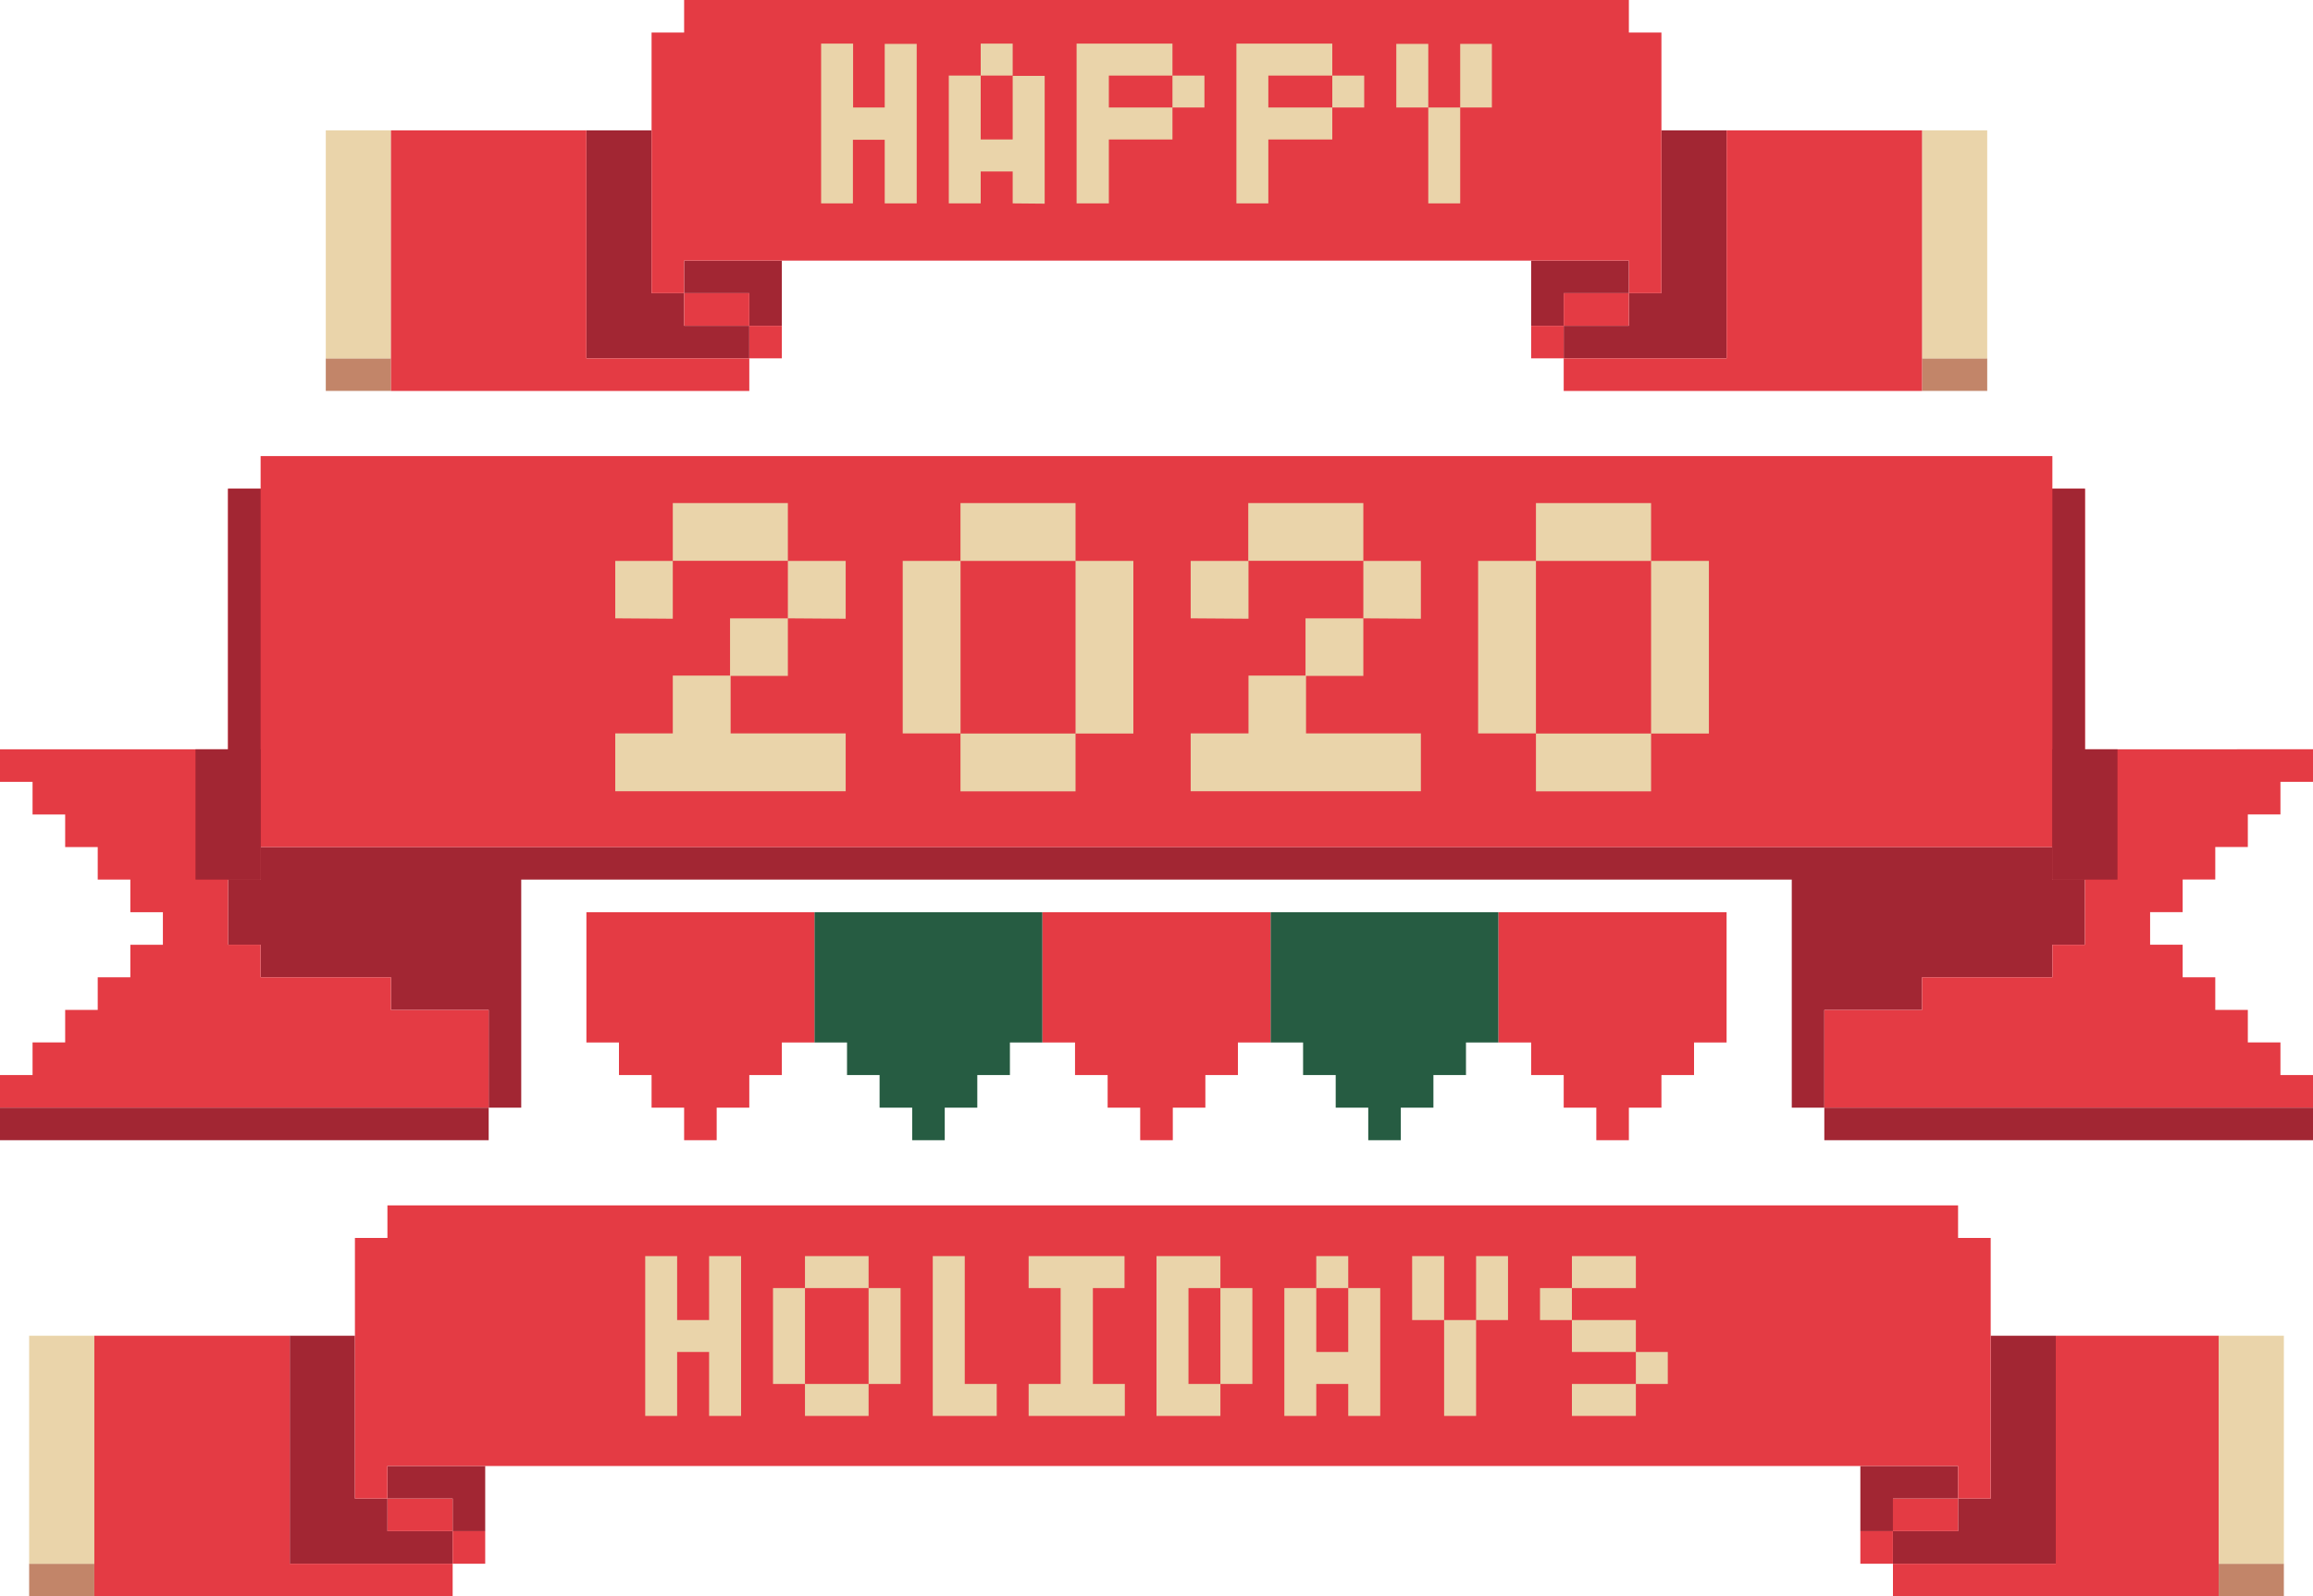 <svg xmlns="http://www.w3.org/2000/svg" width="400" height="276.06" viewBox="0 0 400 276.06"><rect x="332.39" y="61.97" width="11.27" height="5.63" fill="#c28569"/><rect x="56.34" y="61.97" width="11.27" height="5.63" fill="#c28569"/><polygon points="270.42 56.34 270.42 61.97 298.59 61.97 298.59 22.54 287.32 22.54 287.32 50.7 281.69 50.7 281.69 56.34 270.42 56.34" fill="#a22633"/><polygon points="264.79 56.34 270.42 56.34 270.42 50.7 281.69 50.7 281.69 45.07 264.79 45.07 264.79 56.34" fill="#a22633"/><polygon points="129.58 50.7 129.58 56.34 135.21 56.34 135.21 45.07 118.31 45.07 118.31 50.7 129.58 50.7" fill="#a22633"/><polygon points="101.41 22.54 101.41 61.97 129.58 61.97 129.58 56.34 118.31 56.34 118.31 50.7 112.68 50.7 112.68 22.54 101.41 22.54" fill="#a22633"/><rect x="332.39" y="22.54" width="11.27" height="39.44" fill="#ead4aa"/><rect x="56.34" y="22.54" width="11.27" height="39.44" fill="#ead4aa"/><polygon points="332.39 67.61 332.39 22.54 298.59 22.54 298.59 61.97 270.42 61.97 270.42 67.61 332.39 67.61" fill="#e43b44"/><polygon points="101.41 61.97 101.41 22.54 67.61 22.54 67.61 67.61 129.58 67.61 129.58 61.97 101.41 61.97" fill="#e43b44"/><rect x="264.79" y="56.34" width="5.63" height="5.63" fill="#e43b44"/><rect x="129.58" y="56.34" width="5.63" height="5.63" fill="#e43b44"/><rect x="270.42" y="50.7" width="11.27" height="5.63" fill="#e43b44"/><rect x="118.31" y="50.7" width="11.27" height="5.63" fill="#e43b44"/><path d="M118.31,0V5.63h-5.63V50.7h5.63V45.07H281.69V50.7h5.63V5.63h-5.63V0Z" fill="#e43b44"/><rect x="383.69" y="270.42" width="11.27" height="5.63" fill="#c28569"/><rect x="5.04" y="270.42" width="11.27" height="5.63" fill="#c28569"/><polygon points="327.36 264.79 327.36 270.42 355.52 270.42 355.52 230.99 344.26 230.99 344.26 259.15 338.62 259.15 338.62 264.79 327.36 264.79" fill="#a22633"/><polygon points="321.72 253.52 321.72 264.79 327.36 264.79 327.36 259.15 338.62 259.15 338.62 253.52 321.72 253.52" fill="#a22633"/><polygon points="78.28 259.15 78.28 264.79 83.91 264.79 83.91 253.52 67.01 253.52 67.01 259.15 78.28 259.15" fill="#a22633"/><polygon points="61.38 230.99 50.11 230.99 50.11 270.42 78.28 270.42 78.28 264.79 67.01 264.79 67.01 259.15 61.38 259.15 61.38 230.99" fill="#a22633"/><rect x="383.69" y="230.99" width="11.27" height="39.44" fill="#ead4aa"/><rect x="5.04" y="230.99" width="11.27" height="39.44" fill="#ead4aa"/><polygon points="383.69 276.06 383.69 230.99 355.52 230.99 355.52 270.42 327.36 270.42 327.36 276.06 383.69 276.06" fill="#e43b44"/><polygon points="50.11 270.42 50.11 230.99 16.31 230.99 16.31 276.06 78.28 276.06 78.28 270.42 50.11 270.42" fill="#e43b44"/><rect x="321.72" y="264.79" width="5.63" height="5.63" fill="#e43b44"/><rect x="78.28" y="264.79" width="5.63" height="5.63" fill="#e43b44"/><rect x="327.35" y="259.15" width="11.27" height="5.63" fill="#e43b44"/><rect x="67.01" y="259.15" width="11.27" height="5.63" fill="#e43b44"/><path d="M338.62,253.52v5.63h5.64V214.08h-5.64v-5.63H67v5.63H61.38v45.07H67v-5.63Z" fill="#e43b44"/><polygon points="174.65 180.28 180.28 180.28 180.28 157.75 140.84 157.75 140.84 180.28 146.48 180.28 146.48 185.91 152.11 185.91 152.11 191.55 157.75 191.55 157.75 197.18 163.38 197.18 163.38 191.55 169.01 191.55 169.01 185.91 174.65 185.91 174.65 180.28" fill="#265c42"/><polygon points="219.72 157.75 219.72 180.28 225.35 180.28 225.35 185.91 230.99 185.91 230.99 191.55 236.62 191.55 236.62 197.18 242.25 197.18 242.25 191.55 247.89 191.55 247.89 185.91 253.52 185.91 253.52 180.28 259.15 180.28 259.15 157.75 219.72 157.75" fill="#265c42"/><rect x="315.49" y="191.55" width="84.51" height="5.63" fill="#a22633"/><rect y="191.55" width="84.51" height="5.63" fill="#a22633"/><polygon points="315.49 174.65 332.39 174.65 332.39 169.01 354.93 169.01 354.93 163.38 360.56 163.38 360.56 152.11 354.93 152.11 354.93 146.48 45.07 146.48 45.07 152.11 39.44 152.11 39.44 163.38 45.07 163.38 45.07 169.01 67.61 169.01 67.61 174.65 84.51 174.65 84.51 191.55 90.14 191.55 90.14 152.11 309.86 152.11 309.86 191.55 315.49 191.55 315.49 174.65" fill="#a22633"/><polygon points="281.69 197.18 281.69 191.55 287.32 191.55 287.32 185.91 292.96 185.91 292.96 180.28 298.59 180.28 298.59 157.75 259.15 157.75 259.15 180.28 264.79 180.28 264.79 185.91 270.42 185.91 270.42 191.55 276.06 191.55 276.06 197.18 281.69 197.18" fill="#e43b44"/><polygon points="202.82 197.18 202.82 191.55 208.45 191.55 208.45 185.91 214.08 185.91 214.08 180.28 219.72 180.28 219.72 157.75 180.28 157.75 180.28 180.28 185.91 180.28 185.91 185.91 191.55 185.91 191.55 191.55 197.18 191.55 197.18 197.18 202.82 197.18" fill="#e43b44"/><polygon points="123.94 197.18 123.94 191.55 129.58 191.55 129.58 185.91 135.21 185.91 135.21 180.28 140.84 180.28 140.84 157.75 101.41 157.75 101.41 180.28 107.04 180.28 107.04 185.91 112.68 185.91 112.68 191.55 118.31 191.55 118.31 197.18 123.94 197.18" fill="#e43b44"/><path d="M360.56,129.58V84.51h-5.63V78.87H45.07v5.64H39.44v45.07H0v5.63H5.63v5.64h5.64v5.63H16.9v5.63h5.64v5.64h5.63v5.63H22.54V169H16.9v5.64H11.27v5.63H5.63v5.64H0v5.63H84.51v-16.9H67.61V169H45.07v-5.63H39.44V152.11h5.63v-5.63H354.93v5.63h5.63v11.27h-5.63V169H332.39v5.64h-16.9v16.9H400v-5.63h-5.63v-5.64h-5.64v-5.63H383.1V169h-5.64v-5.63h-5.63v-5.63h5.63v-5.64h5.64v-5.63h5.63v-5.63h5.64v-5.64H400v-5.63Z" fill="#e43b44"/><path d="M106.4,106.93V97h9.95v10Zm29.85,19.9h10v10H106.4v-10h9.95v-10h10v10Zm0-29.85h-19.9V87h19.9Zm-10,19.9v-9.95h10v9.95Zm10-9.95V97h10v10Z" fill="#ead4aa"/><path d="M166.11,126.83h-10V97h10v29.85ZM186,97h-19.9V87H186Zm-9.95,29.85H186v10h-19.9v-10Zm9.95,0V97h10v29.85Z" fill="#ead4aa"/><path d="M205.91,106.93V97h10v10Zm29.86,19.9h9.95v10H205.91v-10h10v-10h9.95v10Zm0-29.85h-19.9V87h19.9Zm-10,19.9v-9.95h10v9.95Zm10-9.95V97h9.95v10Z" fill="#ead4aa"/><path d="M265.62,126.83h-10V97h10v29.85ZM285.53,97H265.62V87h19.91Zm-10,29.85h10v10H265.62v-10Zm10,0V97h10v29.85Z" fill="#ead4aa"/><rect x="39.44" y="84.51" width="5.63" height="67.61" fill="#a22633"/><rect x="354.93" y="84.51" width="5.63" height="67.61" fill="#a22633"/><rect x="354.93" y="129.58" width="11.26" height="22.53" fill="#a22633"/><rect x="33.81" y="129.58" width="11.26" height="22.53" fill="#a22633"/><path d="M153,35.17v-11H147.5V35.17H142V7.54h5.53V18.59H153v-11h5.53V35.17Z" fill="#ead4aa"/><path d="M175.13,35.17V29.65H169.6v5.52h-5.52V13.07h5.52V24.12h5.53v-11h5.53v22.1Zm0-22.1H169.6V7.54h5.53Z" fill="#ead4aa"/><path d="M186.18,35.17V7.54h16.58v5.53h5.53v5.52h-5.53V13.07h-11v5.52h11v5.53h-11V35.17Z" fill="#ead4aa"/><path d="M213.82,35.17V7.54H230.4v5.53h5.52v5.52H230.4V13.07H219.34v5.52H230.4v5.53H219.34V35.17Z" fill="#ead4aa"/><path d="M247,18.59h-5.53v-11H247V18.59Zm0,16.58V18.59h5.52V35.17Zm5.52-16.58v-11H258V18.59Z" fill="#ead4aa"/><path d="M122.63,244.86V233.8H117.1v11.06h-5.52V217.22h5.52v11.06h5.53V217.22h5.53v27.64Z" fill="#ead4aa"/><path d="M139.21,239.33h-5.53V222.75h5.53v16.58Zm11-16.58h-11v-5.53h11Zm-5.52,16.58h5.52v5.53h-11v-5.53Zm5.52,0V222.75h5.53v16.58Z" fill="#ead4aa"/><path d="M166.84,244.86h-5.53V217.22h5.53v22.11h5.53v5.53Z" fill="#ead4aa"/><path d="M189,244.86H177.89v-5.53h5.53V222.75h-5.53v-5.53h16.58v5.53H189v16.58h5.52v5.53Z" fill="#ead4aa"/><path d="M205.53,244.86H200V217.22h11.05v5.53h5.53v16.58h-5.53V222.75h-5.52v16.58h5.52v5.53Z" fill="#ead4aa"/><path d="M233.16,244.86v-5.53h-5.53v5.53h-5.52V222.75h5.52V233.8h5.53V222.75h5.53v22.11Zm0-22.11h-5.53v-5.53h5.53Z" fill="#ead4aa"/><path d="M249.74,228.28h-5.53V217.22h5.53v11.06Zm0,16.58V228.28h5.53v16.58Zm5.53-16.58V217.22h5.52v11.06Z" fill="#ead4aa"/><path d="M271.84,228.28h-5.52v-5.53h5.52Zm5.53-11.06h5.53v5.53H271.84v-5.53Zm5.53,16.58H271.84v-5.52H282.9Zm-5.53,5.53h5.53v5.53H271.84v-5.53Zm5.53,0V233.8h5.52v5.53Z" fill="#ead4aa"/></svg>